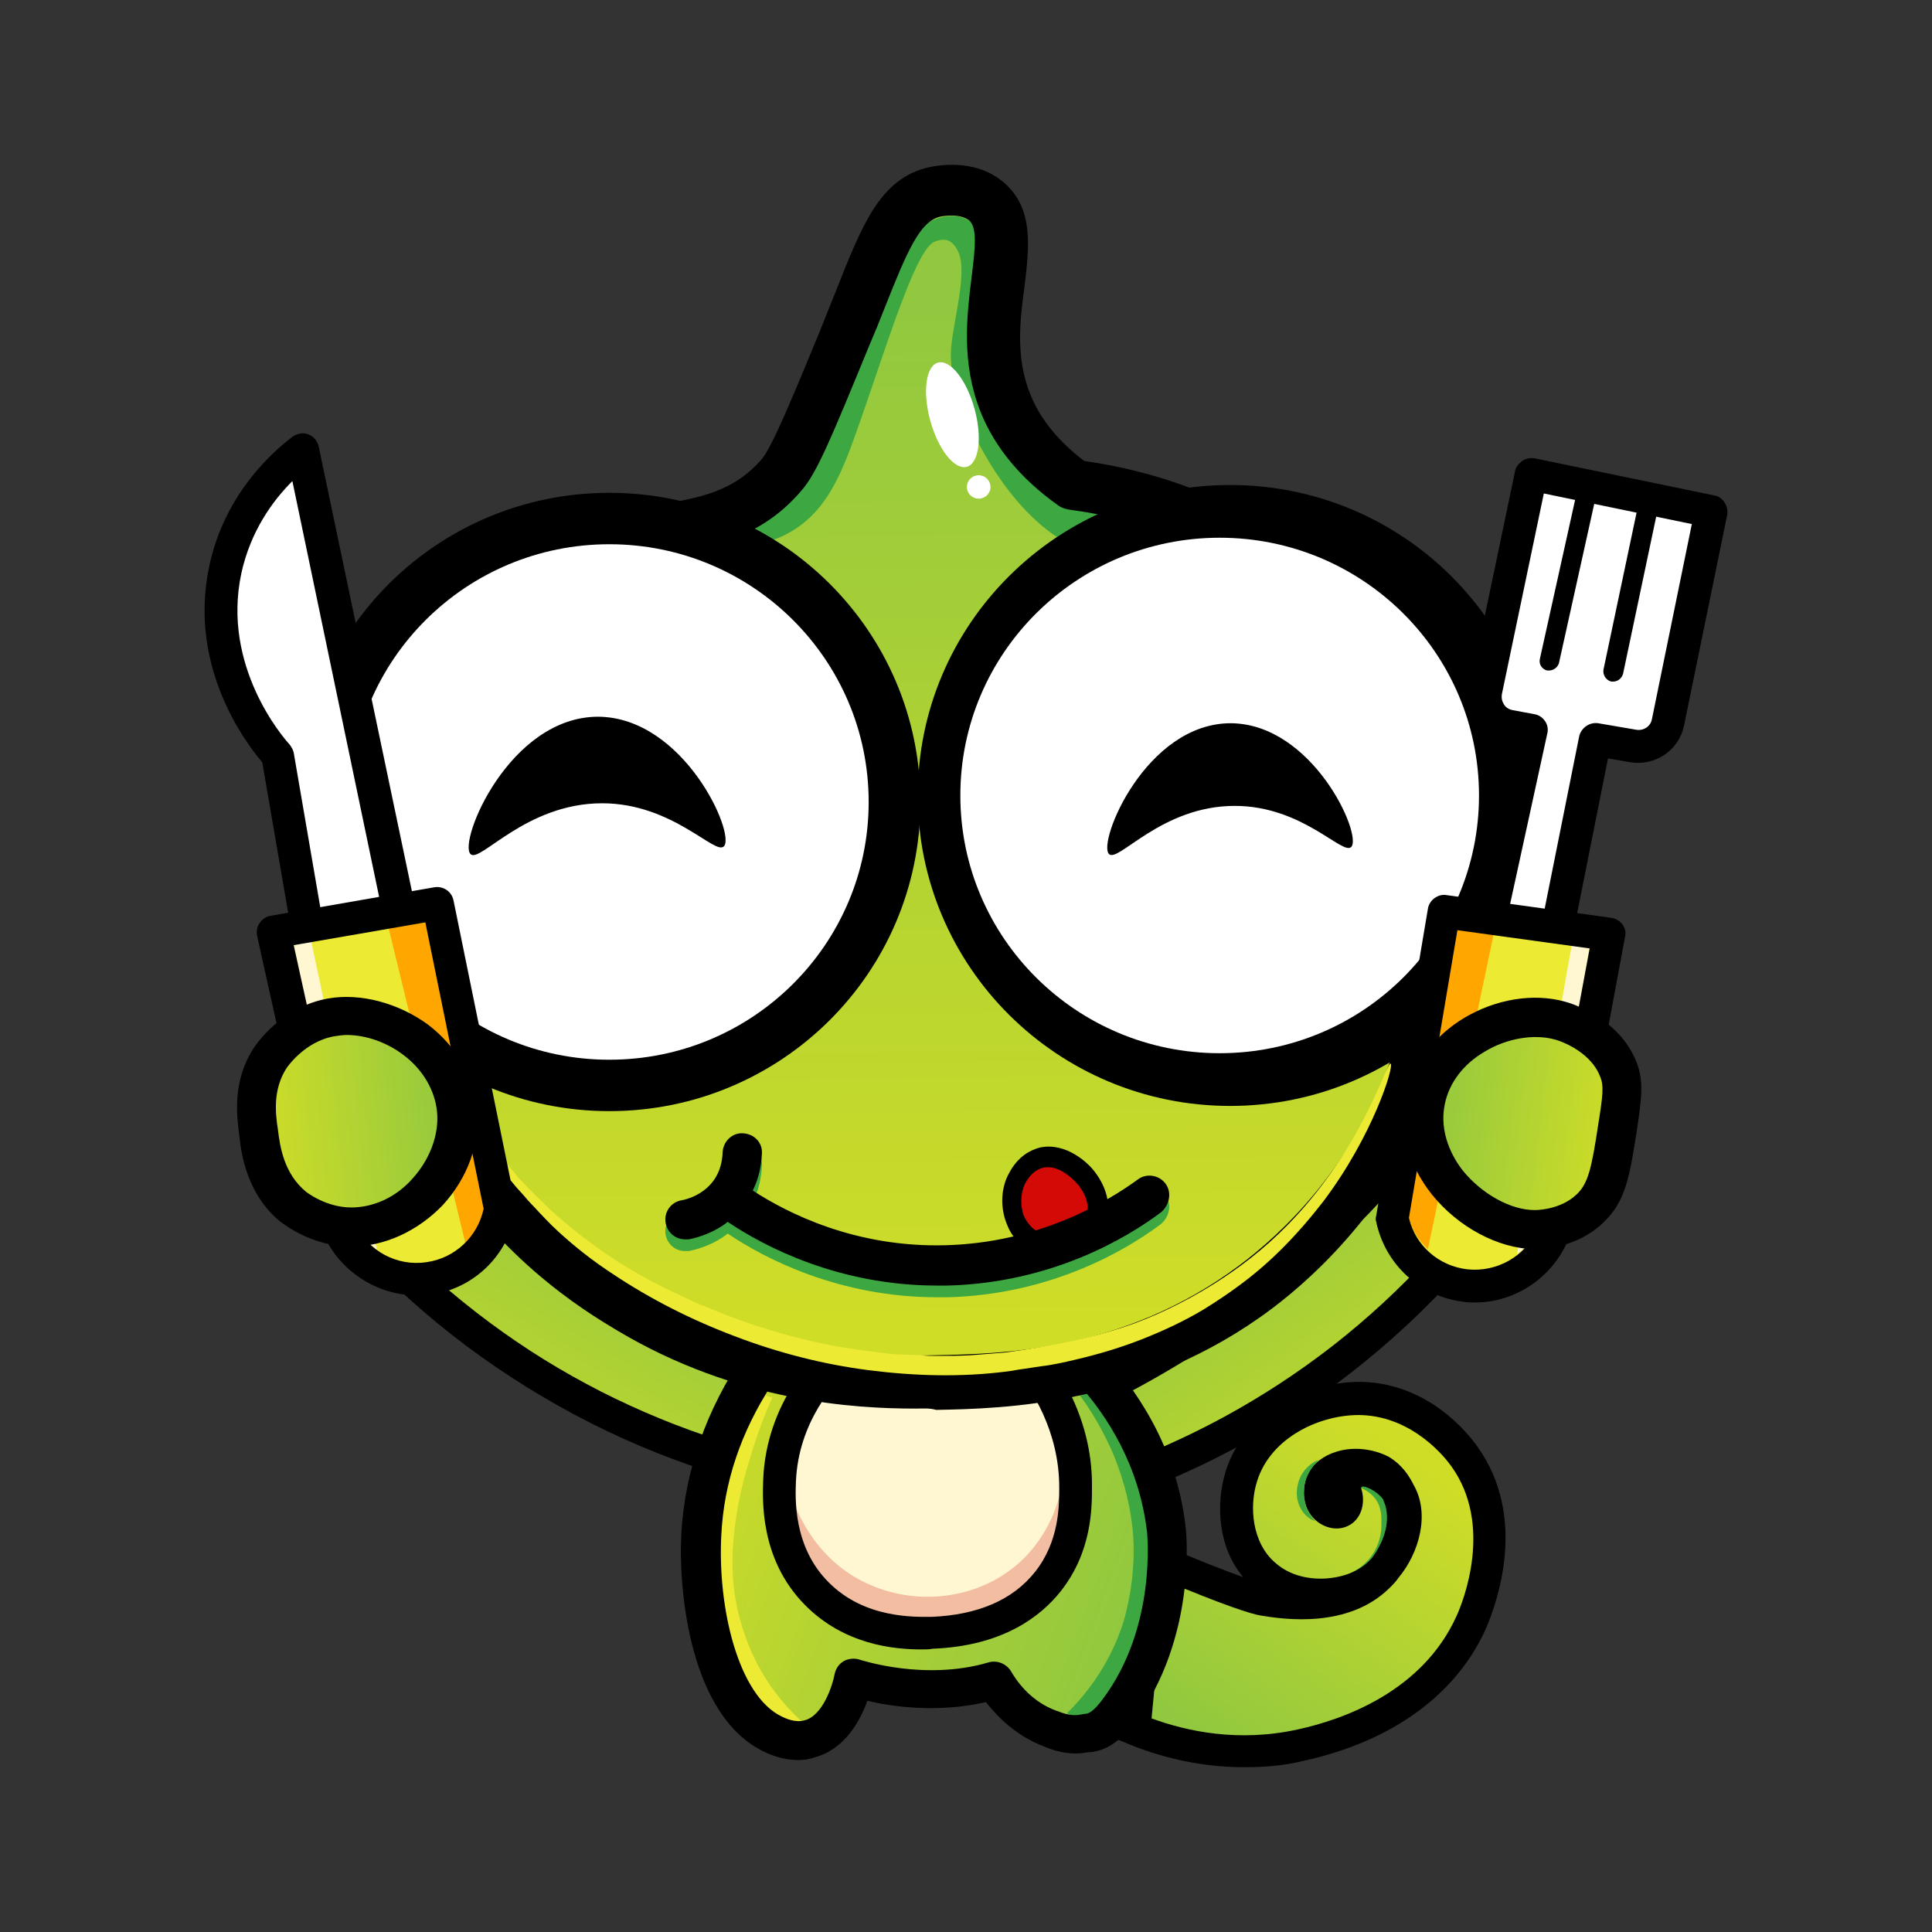 <svg width="340" height="340" viewBox="0 0 340 340" fill="none" xmlns="http://www.w3.org/2000/svg">
<rect x="0" y="0" width="340" height="340" fill="#333333" stroke="none"/>
<path d="M233.312 265.298C232.044 264.152 232.044 261.976 232.736 260.602C234.234 257.738 239.42 256.822 242.877 258.883C245.643 260.487 246.45 263.465 246.681 264.267C248.064 269.192 245.528 274.576 242.417 277.554C236.193 283.739 226.167 282.25 222.248 281.563C222.248 281.563 218.33 280.99 202.311 274.003L199.66 304.242C204.155 306.074 215.334 310.083 228.933 307.105C232.621 306.304 251.521 302.18 258.897 285.457C259.934 283.052 266.157 268.276 257.744 256.478C256.822 255.218 250.484 246.627 239.651 246.284C231.007 246.055 221.096 251.095 218.445 260.029C216.832 265.069 217.178 272.743 222.479 277.325C226.743 281.104 232.275 280.875 233.543 280.761C234.81 280.646 239.996 280.303 243.684 276.065C246.796 272.399 248.525 266.214 245.874 262.32C244.145 259.914 240.457 257.967 238.268 259.227C237.23 259.8 236.769 261.06 236.539 262.091C237.461 263.694 237.115 265.298 236.193 265.985C235.271 266.443 234.004 265.985 233.312 265.298Z" fill="url(#paint0_linear)"/>
<path d="M237.922 261.289C238.268 261.289 241.725 260.945 243.454 263.121C244.606 264.611 244.606 266.558 244.491 268.505C244.376 269.879 244.145 270.91 244.03 271.254C243.915 271.598 243.454 272.743 242.762 273.659C241.149 275.836 238.729 276.523 237.807 276.752C238.613 276.408 240.457 275.377 241.84 273.087C242.071 272.628 243.108 270.91 243.108 268.39C243.108 267.13 243.223 265.412 242.071 263.809C240.688 261.976 238.613 261.518 237.922 261.289Z" fill="#3DA841"/>
<path d="M218.907 311C210.609 311 203.464 308.938 198.508 306.877L196.549 306.075L199.66 269.765L203.348 271.369C211.07 274.69 215.91 276.523 218.791 277.554C214.297 272.285 213.951 264.611 215.68 258.998C218.907 248.346 230.546 242.963 239.766 243.192C251.291 243.535 258.206 252.011 260.049 254.646C268.923 267.131 263.392 282.136 261.548 286.488C256.362 298.171 245.067 306.418 229.509 309.855C225.821 310.771 222.364 311 218.907 311ZM202.657 302.409C208.88 304.7 217.985 306.648 228.357 304.357C236.309 302.639 250.369 297.713 256.362 284.312C257.514 281.792 262.815 268.391 255.44 258.082C254.402 256.593 248.755 249.377 239.651 249.033C232.621 248.804 223.632 252.813 221.211 260.716C219.829 265.069 220.29 271.483 224.438 275.034C227.665 277.898 231.814 277.898 233.428 277.783C237.807 277.439 240.227 275.607 241.495 274.118C243.339 271.598 244.722 268.162 243.8 264.954C243.685 264.611 243.569 264.267 243.454 264.038C243.454 264.038 243.454 264.038 243.454 263.924C242.302 262.32 240.112 261.404 239.651 261.633C239.651 261.633 239.536 261.747 239.536 261.862C240.342 264.382 239.651 267.016 237.692 268.276C235.502 269.651 232.967 268.849 231.468 267.474C229.048 265.298 229.048 261.633 230.201 259.342C231.123 257.509 232.967 256.135 235.272 255.448C238.268 254.531 241.725 254.989 244.376 256.364C245.759 257.166 247.488 258.655 248.755 261.289C251.752 266.443 249.677 273.431 246.105 277.669C245.644 278.356 245.067 278.929 244.491 279.501C237.231 286.603 226.052 284.999 221.903 284.312C220.29 284.083 215.334 282.479 204.962 278.127L202.657 302.409Z" fill="black"/>
<path d="M137.197 259.342C126.248 256.822 109.538 251.553 91.79 240.099C73.581 228.301 61.826 214.785 55.142 205.622L69.778 195.428C74.618 201.04 80.265 206.996 86.95 212.723C106.541 229.676 126.825 238.953 141.922 244.222C140.309 249.377 138.695 254.302 137.197 259.342Z" fill="url(#paint1_linear)"/>
<path d="M139.156 262.778L136.506 262.205C120.026 258.426 104.467 251.782 90.177 242.504C75.656 233.112 63.094 221.314 52.722 207.34L50.993 204.935L70.239 191.648L71.968 193.595C77.154 199.666 82.801 205.393 88.794 210.662C104.467 224.178 122.561 234.601 142.844 241.588L145.495 242.504L139.156 262.778ZM59.176 206.309C68.741 218.68 80.266 229.217 93.288 237.694C106.196 246.055 120.256 252.126 135.123 255.906L138.235 246.055C118.412 238.839 100.434 228.416 84.991 214.9C79.459 210.089 74.158 204.82 69.202 199.208L59.176 206.309Z" fill="black"/>
<path d="M192.515 262.206C203.233 258.769 219.368 252.011 236.078 239.068C253.135 225.781 263.622 211.349 269.615 201.613L254.172 192.793C249.908 198.75 244.722 205.164 238.614 211.578C220.635 230.134 201.159 241.13 186.638 247.659C188.482 252.469 190.556 257.395 192.515 262.206Z" fill="url(#paint2_linear)"/>
<path d="M191.017 265.756L182.95 246.17L185.486 245.024C205.077 236.319 222.249 224.407 236.655 209.516C242.187 203.789 247.373 197.604 251.983 191.075L253.481 188.899L273.764 200.582L272.266 203.102C263.162 217.878 251.637 230.707 238.038 241.359C224.669 251.782 209.803 259.685 193.668 264.954L191.017 265.756ZM190.441 249.148L194.36 258.655C208.881 253.615 222.364 246.284 234.465 236.892C246.797 227.27 257.284 215.816 265.812 202.644L255.21 196.573C250.83 202.529 245.99 208.256 240.919 213.525C226.513 228.301 209.572 240.213 190.441 249.148Z" fill="black"/>
<path d="M133.97 240.213C129.591 246.628 124.289 256.822 123.483 269.88C122.791 282.594 126.249 300.462 136.045 305.158C137.082 305.617 139.617 306.876 142.498 306.075C148.491 304.471 150.22 295.88 150.335 295.193C150.335 295.193 162.436 299.431 175.113 295.651C176.496 297.828 179.492 302.066 184.794 304.127C186.407 304.7 188.597 305.616 191.247 305.044C194.013 305.044 196.088 302.295 197.01 301.149C207.612 287.061 205.538 269.078 205.538 269.078C203.809 254.187 195.512 244.222 191.708 240.213C172.232 240.213 153.101 240.213 133.97 240.213Z" fill="url(#paint3_linear)"/>
<path d="M189.634 245.024C191.478 247.429 193.668 250.866 195.627 255.218C198.854 262.663 199.315 268.849 199.43 270.338C199.891 278.241 198.047 284.197 197.701 285.457C195.166 293.475 190.556 298.744 187.79 301.493C188.712 302.18 190.21 302.982 191.939 302.753C193.898 302.524 195.512 300.92 198.277 295.766C201.504 289.581 203.118 286.488 203.809 283.052C204.616 278.585 204.04 274.461 202.772 266.214C202.081 261.403 201.62 258.998 200.698 256.364C198.508 250.522 195.051 246.399 192.515 243.993C191.363 244.451 190.556 244.68 189.634 245.024Z" fill="#3DA841"/>
<path d="M135.929 245.941C134.662 248.69 133.279 252.24 132.011 256.593C131.204 259.113 129.937 263.58 129.36 268.391C128.899 272.171 128.093 279.387 131.089 287.748C133.624 295.193 138.004 300.119 141.115 302.982C140.885 303.211 140.424 303.555 139.848 303.555C139.156 303.555 138.58 303.211 138.349 303.097C133.855 299.89 132.011 297.255 132.011 297.255C127.977 291.528 127.286 285.457 126.94 283.052C126.479 279.73 126.018 274.805 126.364 269.078C126.479 266.902 126.71 264.038 127.632 260.487C128.438 257.051 130.282 251.553 134.777 245.482C135.007 245.712 135.468 245.826 135.929 245.941Z" fill="#EDEA34"/>
<path d="M140.539 309.74C138.58 309.74 136.505 309.282 134.431 308.251C121.523 302.066 119.334 280.303 119.91 269.651C120.601 258.655 124.289 248.117 130.973 238.266C131.665 237.35 132.702 236.777 133.855 236.777H191.362C192.284 236.777 193.206 237.121 193.898 237.923C199.66 244.108 207.036 254.417 208.649 268.734C208.765 269.536 210.724 288.206 199.545 303.211C198.508 304.586 195.742 308.251 191.478 308.366C187.905 309.053 185.024 307.908 183.41 307.22C178.801 305.388 175.689 302.295 173.499 299.546C164.971 301.493 157.019 300.348 152.64 299.317C151.372 302.868 148.606 307.908 143.305 309.282C142.383 309.626 141.461 309.74 140.539 309.74ZM135.814 243.65C130.397 252.011 127.401 260.831 126.94 270.109C126.248 282.938 129.936 298.401 137.542 302.066C138.234 302.41 139.963 303.211 141.576 302.753C144.803 301.951 146.532 296.568 146.877 294.621C147.108 293.59 147.684 292.788 148.491 292.33C149.298 291.872 150.45 291.757 151.372 292.101C151.487 292.101 162.666 295.881 173.96 292.559C175.458 292.101 177.072 292.788 177.879 294.048C179.262 296.453 181.797 299.546 185.831 301.035C187.329 301.608 188.712 302.066 190.21 301.722C190.44 301.722 190.671 301.608 191.017 301.608C191.708 301.608 192.745 300.806 194.013 299.088C203.694 286.259 201.85 269.651 201.85 269.536C200.467 257.853 194.82 249.148 189.864 243.65H135.814Z" fill="black"/>
<path d="M148.952 237.694C146.878 239.412 137.889 247.659 137.312 260.716C137.197 263.924 136.736 273.545 143.881 280.761C151.142 288.092 160.938 287.748 164.165 287.634C167.046 287.519 177.764 287.175 184.563 278.699C189.404 272.514 189.519 265.642 189.519 262.091C189.519 249.491 182.258 240.557 179.608 237.579C169.351 237.579 159.094 237.694 148.952 237.694Z" fill="#FFF7D2"/>
<path d="M139.617 264.152C140.309 265.985 143.42 274.347 152.41 278.585C160.362 282.364 170.273 281.792 177.648 276.408C183.757 271.941 185.831 265.641 186.407 263.351C186.753 264.381 187.214 265.87 187.214 267.703C187.214 268.39 187.214 270.681 186.292 273.087C185.485 275.034 183.987 277.096 180.53 279.501C177.879 281.334 169.005 287.977 158.863 286.03C156.789 285.686 154.023 285.113 151.027 283.395C149.759 282.708 148.837 281.792 146.993 280.188C146.186 279.501 143.766 277.325 142.729 276.065C141.576 274.805 139.156 271.368 139.617 264.152Z" fill="#F2BDA0"/>
<path d="M162.09 290.268C157.365 290.268 148.606 289.466 141.692 282.479C133.624 274.347 134.201 263.809 134.316 260.258C134.892 246.971 143.305 238.266 146.878 235.173C147.454 234.715 148.03 234.486 148.722 234.486L179.377 234.372C180.184 234.372 180.99 234.715 181.567 235.288C185.6 239.755 192.285 249.033 192.169 261.632C192.169 265.412 192.169 273.087 186.638 280.074C183.18 284.426 176.496 289.695 164.049 290.153C163.704 290.268 163.012 290.268 162.09 290.268ZM149.989 240.328C146.647 243.42 140.539 250.407 140.078 260.602C139.963 263.465 139.502 272.17 145.84 278.47C152.179 284.884 161.053 284.541 163.934 284.541C172.117 284.197 178.225 281.563 182.143 276.637C186.407 271.254 186.407 265.069 186.407 261.747C186.407 251.896 181.567 244.337 178.109 240.213L149.989 240.328Z" fill="black"/>
<path d="M137.543 84.323C125.557 98.297 109.192 89.591 92.136 103.222C78.882 113.76 73.812 127.734 71.737 133.575C61.019 164.158 74.734 191.419 78.767 198.52C89.6 217.878 105.043 227.385 110.921 230.821C133.279 244.108 154.714 244.108 164.626 243.879C176.381 243.65 199.315 243.306 220.866 227.156C226.628 222.803 241.841 210.204 249.332 187.983C257.629 163.356 255.67 128.994 232.506 106.2C216.832 90.852 197.701 87.072 188.943 85.926C184.794 82.948 179.723 78.481 176.957 71.609C170.849 56.489 180.76 41.828 173.615 35.986C169.927 33.008 164.51 34.383 164.165 34.497C157.135 36.444 155.06 44.806 148.722 60.154C142.729 74.587 139.732 81.688 137.543 84.323Z" fill="url(#paint4_linear)"/>
<path d="M133.163 95.776C134.546 95.547 136.736 94.975 138.926 93.715C144.918 90.393 147.454 84.437 149.298 79.855C154.368 66.569 160.477 44.691 164.28 42.629C165.663 41.942 166.7 42.286 166.7 42.286C167.852 42.629 168.429 43.889 168.659 44.347C170.272 48.013 167.852 56.031 167.391 61.071C167.046 65.652 168.313 68.974 170.964 75.388C170.964 75.388 177.072 89.935 188.136 95.776C189.173 96.349 190.671 96.922 192.054 96.349C195.166 95.204 195.511 89.477 195.511 88.79C193.437 88.102 191.247 87.415 189.173 86.842C185.485 85.697 183.295 83.979 182.028 82.719C175.113 75.846 174.882 62.101 174.652 50.991C174.652 50.762 174.537 41.255 170.849 38.964C169.696 38.277 168.429 38.048 168.429 38.048C168.429 38.048 166.239 37.704 163.703 38.964C157.25 42.286 153.792 51.334 153.792 51.334C150.45 60.154 143.074 74.243 132.126 93.715L133.163 95.776Z" fill="#3DA841"/>
<path d="M161.053 247.888C150.45 247.888 129.706 246.742 108.616 234.143C103.084 230.821 86.488 220.97 74.849 200.124C69.086 189.701 56.64 162.211 67.473 131.399C69.432 125.672 74.849 110.553 89.37 98.984C98.589 91.653 107.463 90.164 115.415 88.904C123.021 87.644 129.014 86.613 134.085 80.772C135.814 78.71 139.271 70.463 144.457 57.864C145.379 55.458 146.301 53.282 147.108 51.22C151.718 39.537 154.829 31.748 162.897 29.572C164.28 29.228 171.194 27.625 176.496 31.977C182.027 36.559 181.105 43.546 180.299 50.418C179.492 56.26 178.685 63.018 181.336 69.432C183.065 73.785 186.292 77.679 190.786 81.115C203.463 82.948 221.096 88.103 235.847 102.535C262.008 128.192 261.893 165.074 253.826 189.013C246.45 210.891 231.814 224.292 223.747 230.363C200.928 247.429 176.496 247.888 164.741 248.117C163.588 247.773 162.436 247.888 161.053 247.888ZM167.506 37.933C166.584 37.933 165.662 38.048 165.317 38.162C161.859 39.079 159.67 44.119 155.636 54.313C154.829 56.374 153.907 58.665 152.87 61.071C146.416 76.763 143.766 83.292 141 86.384C133.739 94.86 125.096 96.235 116.798 97.609C109.422 98.869 102.392 100.015 95.017 105.856C82.57 115.821 77.845 129.223 76.116 134.148C66.551 161.409 77.614 186.035 82.8 195.428C93.173 214.098 108.27 223.147 113.225 226.125C134.892 239.068 155.636 238.724 164.51 238.495C176.15 238.266 197.701 237.923 218.1 222.689C225.36 217.305 238.383 205.278 244.952 185.806C252.789 162.669 250.945 129.91 229.163 108.72C215.795 95.662 199.545 91.195 188.251 89.706C187.559 89.591 186.753 89.362 186.176 88.904C179.723 84.323 175.113 78.825 172.577 72.525C169.12 63.82 170.157 55.573 170.964 48.929C171.655 43.431 172.001 39.995 170.503 38.735C169.696 38.162 168.544 37.933 167.506 37.933Z" fill="black"/>
<path d="M107.233 195.542C137.466 195.542 161.975 171.183 161.975 141.135C161.975 111.087 137.466 86.728 107.233 86.728C77 86.728 52.491 111.087 52.491 141.135C52.491 171.183 77 195.542 107.233 195.542Z" fill="black"/>
<path d="M107.233 186.494C132.438 186.494 152.871 166.186 152.871 141.135C152.871 116.084 132.438 95.777 107.233 95.777C82.028 95.777 61.596 116.084 61.596 141.135C61.596 166.186 82.028 186.494 107.233 186.494Z" fill="white"/>
<path d="M127.401 148.924C125.903 150.642 118.412 141.364 105.965 141.364C92.481 141.364 84.414 152.017 82.801 150.299C80.611 148.122 89.6 126.13 105.274 126.13C120.371 126.245 129.475 146.748 127.401 148.924Z" fill="black"/>
<path d="M216.486 194.626C246.847 194.626 271.459 170.164 271.459 139.99C271.459 109.815 246.847 85.353 216.486 85.353C186.126 85.353 161.514 109.815 161.514 139.99C161.514 170.164 186.126 194.626 216.486 194.626Z" fill="black"/>
<path d="M214.642 185.348C239.847 185.348 260.28 165.04 260.28 139.99C260.28 114.939 239.847 94.631 214.642 94.631C189.437 94.631 169.005 114.939 169.005 139.99C169.005 165.04 189.437 185.348 214.642 185.348Z" fill="white"/>
<path d="M77.154 185.462C78.998 189.357 80.957 193.137 83.262 196.687C85.567 200.238 88.103 203.674 90.984 206.882V206.996L92.943 209.058C93.635 209.745 94.326 210.432 95.017 211.12C96.4 212.494 97.899 213.869 99.397 215.129C102.393 217.649 105.505 219.939 108.847 222.116C112.189 224.177 115.647 226.125 119.219 227.728L121.87 228.988C122.792 229.446 123.714 229.79 124.636 230.134L127.402 231.279L130.168 232.31C137.543 234.944 145.265 236.891 153.102 237.808C155.061 238.037 157.02 238.381 158.979 238.381L161.975 238.495C163.013 238.61 163.935 238.61 164.972 238.61C166.931 238.61 168.89 238.61 170.849 238.495L176.727 238.037C184.449 237.006 192.4 235.517 199.661 232.883C203.695 231.393 211.877 227.843 220.06 221.428C238.614 206.882 243.916 186.722 244.722 187.181C245.414 187.524 241.611 199.895 232.852 211.463C232.276 212.151 227.896 218.107 221.673 223.376C219.944 224.865 216.602 227.499 211.762 230.477C208.304 232.539 204.617 234.257 200.813 235.746C197.01 237.235 193.092 238.381 189.174 239.297C187.214 239.755 185.255 240.213 183.181 240.442L180.184 240.9C179.147 241.015 178.225 241.244 177.188 241.359C169.121 242.389 160.938 242.16 152.871 241.129C144.804 240.099 136.852 238.037 129.361 235.173C121.755 232.31 114.494 228.644 107.81 224.177C104.468 222.001 101.241 219.481 98.244 216.732C96.746 215.358 95.363 213.869 93.98 212.38C93.289 211.692 92.597 210.891 91.906 210.089L90.869 208.943L89.831 207.683V207.798C87.181 204.362 84.76 200.811 82.686 197.031C80.496 193.366 78.653 189.471 77.154 185.462Z" fill="#EDEA34"/>
<path d="M170.134 82.15C172.282 81.565 172.892 76.986 171.496 71.922C170.099 66.859 167.226 63.228 165.078 63.813C162.929 64.399 162.319 68.978 163.716 74.041C165.112 79.105 167.985 82.736 170.134 82.15Z" fill="white"/>
<path d="M172.232 87.759C173.377 87.759 174.306 86.836 174.306 85.697C174.306 84.558 173.377 83.635 172.232 83.635C171.086 83.635 170.157 84.558 170.157 85.697C170.157 86.836 171.086 87.759 172.232 87.759Z" fill="white"/>
<path d="M231.469 267.703C230.431 267.36 229.509 266.558 228.933 265.527C228.357 264.496 228.126 263.351 228.242 262.205C228.357 261.06 228.703 259.915 229.394 258.998C230.086 258.082 231.008 257.28 232.045 256.937C231.238 257.738 230.662 258.54 230.201 259.456C229.74 260.373 229.509 261.289 229.509 262.32C229.394 263.351 229.625 264.267 229.855 265.183C230.201 266.1 230.777 267.016 231.469 267.703Z" fill="#3DA841"/>
<path d="M182.028 218.221C178.455 216.732 177.072 211.12 179.032 207.34C179.377 206.767 180.645 204.362 183.296 203.675C187.099 202.758 190.326 206.309 190.787 206.882C192.4 208.714 194.244 212.151 192.515 215.014C191.248 217.191 188.366 217.878 186.983 218.221C185.601 218.565 183.757 219.023 182.028 218.221Z" fill="#D30A05"/>
<path d="M205.078 210.318C203.925 208.829 201.735 208.486 200.237 209.631C194.59 213.754 182.72 220.741 166.47 221.2C150.451 221.658 138.465 215.473 132.473 211.578C133.395 209.745 133.971 207.569 134.086 205.049C134.201 203.102 132.703 201.613 130.744 201.499C128.9 201.499 127.286 202.873 127.171 204.82C126.941 211.807 120.717 213.182 119.911 213.296C118.067 213.64 116.799 215.358 117.145 217.305C117.491 219.023 118.873 220.169 120.602 220.169C120.833 220.169 120.948 220.169 121.178 220.169C123.022 219.825 125.788 218.909 128.093 217.076L128.208 217.191C134.547 221.429 147.57 228.301 164.972 228.301C165.548 228.301 166.124 228.301 166.701 228.301C184.91 227.843 198.163 220.054 204.386 215.358C205.884 213.984 206.23 211.807 205.078 210.318Z" fill="#3DA841"/>
<path d="M183.988 220.398C183.066 220.398 182.144 220.283 181.337 219.94C179.378 219.138 177.879 217.42 177.073 215.129C176.036 212.38 176.151 209.058 177.534 206.538C179.147 203.446 181.337 202.415 182.95 201.957C187.675 200.926 191.479 204.82 192.17 205.622C194.475 208.256 196.088 212.38 194.129 215.702C192.516 218.565 189.058 219.367 187.56 219.711C186.523 220.054 185.37 220.398 183.988 220.398ZM182.605 216.732C183.872 217.191 185.255 216.847 186.523 216.618C187.791 216.274 190.096 215.816 191.018 214.213C192.17 212.151 190.557 209.287 189.404 208.142C189.058 207.798 186.408 204.82 183.527 205.507C182.259 205.851 181.222 206.767 180.415 208.256C179.608 209.86 179.493 212.151 180.184 213.983C180.761 215.243 181.683 216.274 182.605 216.732Z" fill="black"/>
<path d="M205.078 208.257C203.925 206.767 201.735 206.424 200.237 207.569C194.59 211.693 182.72 218.68 166.47 219.138C150.451 219.596 138.465 213.411 132.473 209.516C133.395 207.684 133.971 205.508 134.086 202.988C134.201 201.04 132.703 199.551 130.744 199.437C128.9 199.322 127.286 200.811 127.171 202.759C126.941 209.746 120.717 211.12 119.911 211.235C118.067 211.578 116.799 213.296 117.145 215.244C117.491 216.962 118.873 218.107 120.602 218.107C120.833 218.107 120.948 218.107 121.178 218.107C123.022 217.763 125.788 216.847 128.093 215.014L128.208 215.129C134.547 219.367 147.57 226.24 164.972 226.24C165.548 226.24 166.124 226.24 166.701 226.24C184.91 225.781 198.163 217.993 204.386 213.296C205.884 211.922 206.23 209.746 205.078 208.257Z" fill="black"/>
<path d="M237.807 149.039C236.309 150.642 229.279 141.823 217.293 141.823C204.386 141.823 196.779 151.902 195.166 150.299C193.091 148.237 201.62 127.276 216.602 127.276C231.007 127.39 239.766 146.862 237.807 149.039Z" fill="black"/>
<path d="M39.583 100.359C35.78 118.112 47.535 131.514 48.803 133.003C50.532 143.312 52.376 153.62 54.104 163.929C59.521 163.242 64.937 162.554 70.469 161.867C64.707 134.377 58.944 106.887 53.182 79.397C50.647 81.23 42.234 88.103 39.583 100.359Z" fill="white"/>
<path d="M54.22 166.678C52.837 166.678 51.569 165.647 51.339 164.272L46.153 134.148C42.926 130.368 33.13 117.081 36.818 99.671C39.353 87.644 47.075 80.199 51.454 76.877C52.261 76.305 53.298 76.076 54.22 76.419C55.142 76.763 55.833 77.565 56.064 78.481L73.351 160.951C73.466 161.753 73.351 162.554 72.89 163.242C72.429 163.929 71.737 164.272 70.931 164.387L54.566 166.449C54.45 166.678 54.335 166.678 54.22 166.678ZM51.454 84.666C47.997 88.103 44.078 93.486 42.465 100.931C39.007 117.196 49.725 129.681 50.993 131.055C51.339 131.514 51.569 131.972 51.684 132.43L56.525 160.607L67.012 159.233L51.454 84.666Z" fill="black"/>
<path d="M48.227 164.043C57.907 162.325 67.473 160.722 77.153 159.003C80.841 176.872 84.414 194.74 88.102 212.723C87.064 219.138 81.994 224.063 75.655 224.979C69.086 225.896 62.632 222.459 59.866 216.503C55.948 198.978 52.03 181.454 48.227 164.043Z" fill="#EDEA34"/>
<path d="M68.395 163.356C70.585 163.012 72.775 162.669 74.849 162.325C78.307 179.163 81.649 195.886 85.106 212.723C84.991 213.411 84.76 214.327 84.299 215.243C83.608 216.847 82.571 217.992 81.879 218.68C77.385 200.238 72.89 181.797 68.395 163.356Z" fill="#FFA700"/>
<path d="M54.796 165.761C53.759 165.876 52.722 166.105 51.685 166.219C55.142 183.057 58.715 199.78 62.172 216.618C63.555 217.763 64.938 218.794 66.321 219.939C62.518 201.956 58.599 183.859 54.796 165.761Z" fill="#FFF7D2"/>
<path d="M73.351 227.957C66.552 227.957 60.098 223.948 57.101 217.648C56.986 217.419 56.986 217.305 56.871 217.076L45.231 164.616C45.116 163.814 45.231 163.012 45.692 162.44C46.153 161.752 46.844 161.294 47.536 161.18L76.463 156.14C77.961 155.911 79.459 156.827 79.805 158.431L90.753 212.151C90.868 212.494 90.868 212.838 90.753 213.181C89.486 220.856 83.493 226.697 75.886 227.843C75.08 227.843 74.273 227.957 73.351 227.957ZM62.518 215.472C64.823 220.168 69.894 222.917 75.08 222.116C80.035 221.428 84.069 217.648 85.106 212.723L74.849 162.325L51.685 166.334L62.518 215.472Z" fill="black"/>
<path d="M80.381 195.427C81.302 205.392 72.429 215.816 61.826 215.816C56.294 215.816 52.261 212.723 51.684 212.265C46.729 208.256 45.922 202.414 45.461 199.207C45 195.886 44.309 190.846 47.535 186.035C47.766 185.691 51.454 180.079 58.253 178.933C67.127 177.33 79.343 183.973 80.381 195.427Z" fill="url(#paint5_linear)"/>
<path d="M61.826 219.367C54.912 219.367 50.071 215.473 49.495 215.129C43.502 210.318 42.465 203.217 42.119 199.895C41.658 196.344 40.852 190.274 44.655 184.432C45.116 183.745 49.495 177.216 57.678 175.727C63.44 174.696 70.124 176.529 75.31 180.308C80.266 184.088 83.377 189.357 83.954 195.199C84.53 201.155 82.34 207.226 77.961 212.036C73.581 216.618 67.704 219.367 61.826 219.367ZM61.02 182.141C60.328 182.141 59.521 182.256 58.83 182.37C53.529 183.287 50.417 187.983 50.417 187.983C47.997 191.763 48.458 195.886 48.919 198.864C49.264 201.728 49.956 206.538 53.874 209.746C53.874 209.746 57.332 212.495 61.826 212.495C65.745 212.495 69.778 210.662 72.659 207.34C75.656 204.018 77.269 199.666 76.924 195.772C76.578 191.877 74.388 188.212 71.046 185.692C68.05 183.401 64.362 182.141 61.02 182.141Z" fill="black"/>
<path d="M260.28 169.77L269.385 128.536C269.385 128.536 269.385 128.536 269.385 128.421L265.697 127.734C262.7 127.161 260.856 124.412 261.433 121.434L269.385 83.406L300.962 89.935L293.356 127.046C292.78 129.795 290.129 131.628 287.248 131.17L280.679 130.025C277.452 146.289 274.225 162.669 270.883 178.934C266.158 178.819 261.433 178.705 256.592 178.59C256.592 178.59 256.477 178.59 256.592 178.476L260.28 169.77Z" fill="white"/>
<path d="M279.411 85.468C277.106 95.662 274.916 105.971 272.611 116.165L279.411 85.468Z" fill="white"/>
<path d="M290.013 89.248C287.939 98.87 285.98 108.606 283.905 118.227L290.013 89.248Z" fill="white"/>
<path d="M270.998 181.912C270.883 181.912 270.883 181.912 270.998 181.912L256.707 181.568C255.785 181.568 254.864 181.11 254.403 180.308C253.826 179.507 253.711 178.476 254.057 177.559L257.629 168.854L266.042 130.712L265.236 130.598C263.046 130.254 261.202 128.994 259.934 127.161C258.667 125.329 258.206 123.152 258.667 120.976L266.619 82.948C266.734 82.147 267.31 81.574 267.886 81.116C268.578 80.657 269.385 80.543 270.076 80.657L301.653 87.186C302.46 87.301 303.036 87.759 303.497 88.446C303.958 89.134 304.074 89.935 303.958 90.623L296.352 127.734C295.43 132.087 291.281 134.836 286.902 134.148L282.984 133.461L273.764 179.736C273.533 180.996 272.381 181.912 270.998 181.912ZM260.856 176.07L268.578 176.185L277.913 129.567C278.258 128.078 279.757 127.047 281.255 127.276L287.939 128.421C289.207 128.65 290.475 127.849 290.705 126.589L297.735 92.226L271.689 86.843L264.314 122.121C264.198 122.809 264.314 123.381 264.659 123.954C265.005 124.527 265.581 124.87 266.273 124.985L269.961 125.672C270.767 125.787 271.459 126.245 271.92 126.932C272.381 127.619 272.496 128.421 272.266 129.223L263.276 170.458C263.276 170.572 263.161 170.802 263.161 170.916L260.856 176.07Z" fill="black"/>
<path d="M272.612 117.998C272.496 117.998 272.381 117.998 272.266 117.998C271.344 117.769 270.768 116.853 270.998 115.936L277.798 85.239C278.028 84.323 278.95 83.75 279.872 83.979C280.794 84.208 281.37 85.125 281.14 86.041L274.34 116.738C274.11 117.425 273.418 117.998 272.612 117.998Z" fill="black"/>
<path d="M283.905 119.945C283.79 119.945 283.675 119.945 283.56 119.945C282.638 119.716 282.061 118.8 282.177 117.884L288.285 88.905C288.515 87.988 289.437 87.416 290.359 87.53C291.281 87.759 291.857 88.676 291.742 89.592L285.634 118.571C285.404 119.373 284.712 119.945 283.905 119.945Z" fill="black"/>
<path d="M283.099 164.043C273.418 162.669 263.737 161.294 254.057 160.034C251.06 178.017 248.064 196 244.952 214.098C246.22 220.397 251.521 225.208 257.86 225.895C264.429 226.697 270.767 222.917 273.303 216.847C276.645 199.207 279.872 181.682 283.099 164.043Z" fill="#EDEA34"/>
<path d="M262.931 164.043C260.742 163.814 258.552 163.471 256.362 163.242C253.481 180.194 250.715 197.031 247.834 213.984C247.949 214.671 248.295 215.587 248.756 216.503C249.563 218.107 250.6 219.138 251.291 219.825C255.21 201.269 259.013 182.599 262.931 164.043Z" fill="#FFA700"/>
<path d="M276.646 166.105C277.683 166.22 278.72 166.334 279.757 166.563C276.876 183.515 273.88 200.353 270.998 217.305C269.616 218.45 268.233 219.596 266.965 220.741C270.076 202.415 273.419 184.203 276.646 166.105Z" fill="#FFF7D2"/>
<path d="M259.588 229.217C258.897 229.217 258.205 229.217 257.629 229.103C249.908 228.187 243.799 222.574 242.186 215.014C242.071 214.671 242.071 214.327 242.186 213.983L251.29 159.92C251.521 158.431 253.019 157.286 254.517 157.515L283.559 161.524C284.366 161.638 285.058 162.096 285.519 162.669C285.98 163.356 286.21 164.043 285.98 164.845L276.184 217.649C276.184 217.878 276.068 217.992 275.953 218.222C273.187 224.865 266.618 229.217 259.588 229.217ZM247.948 214.327C249.101 219.252 253.25 222.803 258.205 223.376C263.391 223.949 268.462 221.085 270.537 216.389L279.756 166.907L256.477 163.7L247.948 214.327Z" fill="black"/>
<path d="M250.83 193.366C248.064 205.507 260.395 216.274 269.96 216.389C270.537 216.389 275.838 216.389 279.756 212.723C282.868 209.86 283.444 206.08 284.597 198.52C285.403 193.366 285.749 190.846 284.827 188.326C282.407 181.912 274.916 179.736 274.57 179.621C265.696 177.216 253.25 182.828 250.83 193.366Z" fill="url(#paint6_linear)"/>
<path d="M270.076 219.825H269.961C263.622 219.711 256.592 215.931 251.983 210.204C247.718 204.82 246.105 198.635 247.488 192.679C248.756 187.181 252.328 182.37 257.63 179.163C263.161 175.841 269.846 174.696 275.493 176.299C276.415 176.529 285.058 179.163 288.055 187.066C289.322 190.388 288.861 193.481 288.055 198.979C286.787 206.997 286.095 211.464 282.177 215.129C277.567 219.596 271.574 219.825 270.076 219.825ZM254.287 194.168C253.135 199.437 255.786 203.904 257.399 205.966C260.741 210.089 265.812 212.953 270.076 212.953C270.307 212.953 274.571 212.953 277.452 210.204C279.526 208.257 280.103 205.508 281.255 197.948C282.062 192.908 282.292 191.075 281.601 189.472C279.757 184.661 273.764 182.943 273.649 182.943C269.961 181.912 265.121 182.714 261.202 185.119C257.514 187.295 255.094 190.503 254.287 194.168Z" fill="black"/>
<defs>
<linearGradient id="paint0_linear" x1="212.148" y1="306.117" x2="248.076" y2="255.294" gradientUnits="userSpaceOnUse">
<stop stop-color="#91C83F"/>
<stop offset="1" stop-color="#D0DD27"/>
</linearGradient>
<linearGradient id="paint1_linear" x1="114.226" y1="201.582" x2="75.653" y2="268.305" gradientUnits="userSpaceOnUse">
<stop stop-color="#91C83F"/>
<stop offset="0.348" stop-color="#A4CE38"/>
<stop offset="1" stop-color="#D0DD27"/>
</linearGradient>
<linearGradient id="paint2_linear" x1="210.326" y1="202.693" x2="254.529" y2="265.875" gradientUnits="userSpaceOnUse">
<stop stop-color="#91C83F"/>
<stop offset="0.348" stop-color="#A4CE38"/>
<stop offset="1" stop-color="#D0DD27"/>
</linearGradient>
<linearGradient id="paint3_linear" x1="199.406" y1="285.748" x2="118.094" y2="255.699" gradientUnits="userSpaceOnUse">
<stop stop-color="#91C83F"/>
<stop offset="0.348" stop-color="#A4CE38"/>
<stop offset="1" stop-color="#D0DD27"/>
</linearGradient>
<linearGradient id="paint4_linear" x1="159.94" y1="52.208" x2="161.352" y2="234.663" gradientUnits="userSpaceOnUse">
<stop stop-color="#91C83F"/>
<stop offset="1" stop-color="#D0DD27"/>
</linearGradient>
<linearGradient id="paint5_linear" x1="45.415" y1="198.824" x2="80.406" y2="195.43" gradientUnits="userSpaceOnUse">
<stop stop-color="#D0DD27"/>
<stop offset="1" stop-color="#91C83F"/>
</linearGradient>
<linearGradient id="paint6_linear" x1="284.575" y1="199.473" x2="250.545" y2="195.275" gradientUnits="userSpaceOnUse">
<stop stop-color="#D0DD27"/>
<stop offset="1" stop-color="#91C83F"/>
</linearGradient>
</defs>
</svg>
